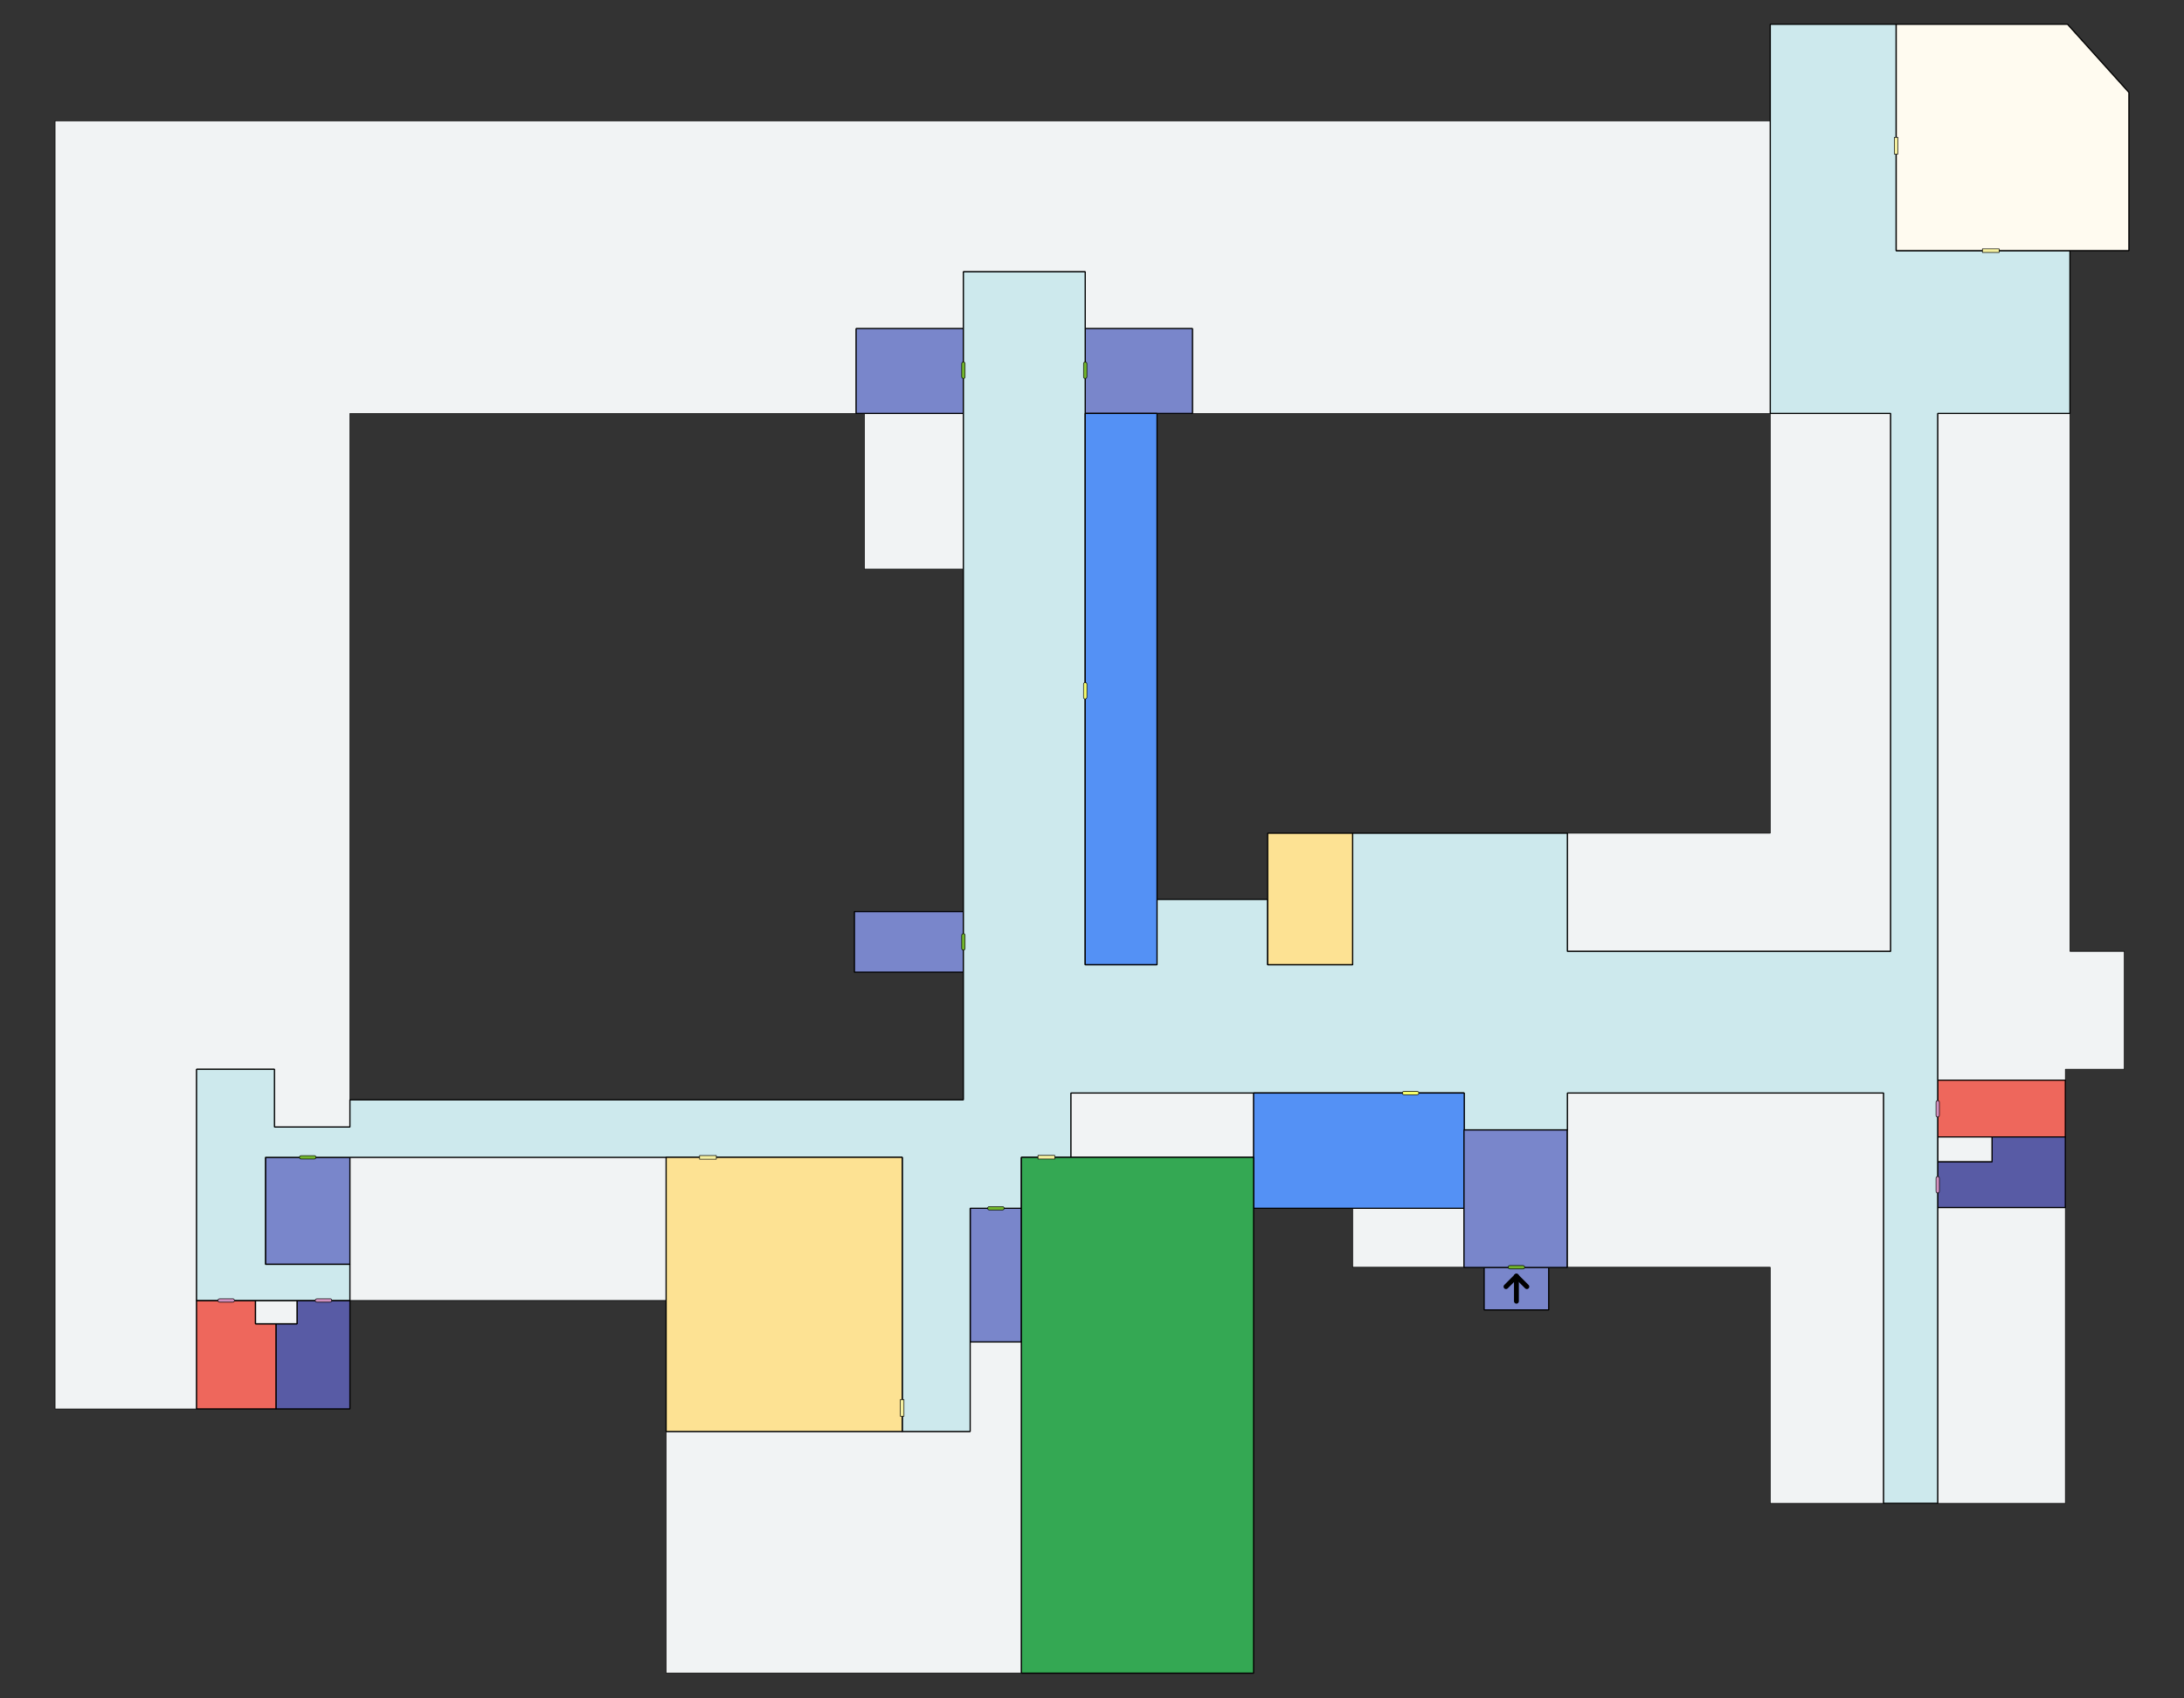 <?xml version="1.0" encoding="UTF-8" standalone="no"?>
<!DOCTYPE svg PUBLIC "-//W3C//DTD SVG 1.1//EN" "http://www.w3.org/Graphics/SVG/1.1/DTD/svg11.dtd">
<svg width="100%" height="100%" viewBox="0 0 900 700" version="1.1" xmlns="http://www.w3.org/2000/svg" xmlns:xlink="http://www.w3.org/1999/xlink" xml:space="preserve" xmlns:serif="http://www.serif.com/" style="fill-rule:evenodd;clip-rule:evenodd;stroke-linejoin:bevel;stroke-miterlimit:10;">
    <rect x="0" y="0" width="900" height="700" fill="#333333" stroke="none"/>
    <g id="_x31__этаж">
        <g id="Вне_корпуса">
            <path d="M875.4,392.1L875.4,440.7L851.1,440.7L851.1,445.2L798.5,445.2L798.5,170.4L853,170.4L853,392.1L875.4,392.1Z" style="fill:rgb(241,243,244);fill-rule:nonzero;stroke:black;stroke-width:0.25px;"/>
            <rect x="798.5" y="497.7" width="52.6" height="121.9" style="fill:rgb(241,243,244);stroke:black;stroke-width:0.25px;"/>
            <path d="M776.2,450.5L776.2,619.6L729.5,619.6L729.5,522.3L645.9,522.3L645.9,450.5L776.2,450.5Z" style="fill:rgb(241,243,244);fill-rule:nonzero;stroke:black;stroke-width:0.25px;"/>
            <rect x="557.4" y="498" width="45.9" height="24.3" style="fill:rgb(241,243,244);stroke:black;stroke-width:0.25px;"/>
            <rect x="489.4" y="135.6" width="2" height="34.8" style="fill:rgb(241,243,244);stroke:black;stroke-width:0.25px;"/>
            <path d="M420.9,553.1L420.9,689.6L274.5,689.6L274.5,590L399.8,590L399.8,553.1L420.9,553.1Z" style="fill:rgb(241,243,244);fill-rule:nonzero;stroke:black;stroke-width:0.25px;"/>
            <rect x="144.2" y="477" width="130.3" height="59" style="fill:rgb(241,243,244);stroke:black;stroke-width:0.25px;"/>
            <path d="M779.1,170.4L779.1,392.1L645.9,392.1L645.9,343.4L729.5,343.4L729.5,170.4L779.1,170.4Z" style="fill:rgb(241,243,244);fill-rule:nonzero;stroke:black;stroke-width:0.25px;"/>
            <rect x="356.2" y="170.4" width="40.8" height="64.2" style="fill:rgb(241,243,244);stroke:black;stroke-width:0.25px;"/>
            <path d="M729.5,49.8L729.5,170.4L491.4,170.4L491.4,135.6L447.2,135.6L447.2,112L397,112L397,135.6L352.8,135.6L352.8,170.4L144.2,170.4L144.2,464.5L113.1,464.5L113.1,440.7L81,440.7L81,580.7L22.7,580.7L22.7,49.8L729.5,49.8Z" style="fill:rgb(241,243,244);fill-rule:nonzero;stroke:black;stroke-width:0.25px;"/>
            <rect x="441.3" y="450.5" width="75.3" height="26.4" style="fill:rgb(241,243,244);stroke:black;stroke-width:0.25px;"/>
        </g>
        <g id="Лестницы_00000155860578009764053510000015142577644724382630_">
            <rect x="352.1" y="375.7" width="44.9" height="25" style="fill:rgb(121,134,203);stroke:black;stroke-width:0.5px;"/>
            <rect x="611.6" y="522.3" width="26.6" height="17.6" style="fill:rgb(121,134,203);stroke:black;stroke-width:0.5px;"/>
            <rect x="352.8" y="135.4" width="44.2" height="35" style="fill:rgb(121,134,203);stroke:black;stroke-width:0.5px;"/>
            <rect x="399.8" y="498" width="21.1" height="55.1" style="fill:rgb(121,134,203);stroke:black;stroke-width:0.5px;"/>
            <rect x="447.2" y="135.4" width="44.2" height="35" style="fill:rgb(121,134,203);stroke:black;stroke-width:0.5px;"/>
            <rect x="109.4" y="477" width="34.8" height="44.1" style="fill:rgb(121,134,203);stroke:black;stroke-width:0.5px;"/>
        </g>
        <g id="Туалеты_00000176023885953794995700000003273841968759611067_">
            <rect x="798.5" y="445.2" width="52.6" height="23.4" style="fill:rgb(238,103,92);stroke:black;stroke-width:0.5px;"/>
            <path d="M851.1,468.6L851.1,497.7L798.5,497.7L798.5,478.8L820.9,478.8L820.9,468.6L851.1,468.6Z" style="fill:rgb(88,91,165);fill-rule:nonzero;stroke:black;stroke-width:0.5px;"/>
            <path d="M113.8,545.6L113.8,580.7L81,580.7L81,536L105.3,536L105.3,545.6L113.8,545.6Z" style="fill:rgb(238,103,92);fill-rule:nonzero;stroke:black;stroke-width:0.5px;"/>
            <path d="M144.2,536L144.2,580.7L113.8,580.7L113.8,545.6L122.4,545.6L122.4,536L144.2,536Z" style="fill:rgb(88,91,165);fill-rule:nonzero;stroke:black;stroke-width:0.5px;"/>
            <rect x="798.5" y="468.6" width="22.4" height="10.2" style="fill:rgb(241,243,244);stroke:black;stroke-width:0.5px;"/>
            <rect x="105.3" y="536" width="17.1" height="9.6" style="fill:rgb(241,243,244);stroke:black;stroke-width:0.5px;"/>
        </g>
        <g id="Коридор_00000048488721470111499550000003535009651536462248_">
            <path d="M853,103.3L853,170.4L798.5,170.4L798.5,619.6L776.2,619.6L776.2,450.5L645.9,450.5L645.9,465.7L603.3,465.7L603.3,450.5L441.3,450.5L441.3,477L420.9,477L420.9,498L399.8,498L399.8,590L371.8,590L371.8,477L109.4,477L109.4,521.1L144.2,521.1L144.2,536L81,536L81,440.7L113.1,440.7L113.1,464.5L144.2,464.5L144.2,453.3L397,453.3L397,112L447.2,112L447.2,397.6L476.7,397.6L476.7,370.7L522.4,370.7L522.4,397.6L557.4,397.6L557.4,343.4L645.9,343.4L645.9,392.1L779.1,392.1L779.1,170.4L729.5,170.4L729.5,10L781.4,10L781.4,103.3L853,103.3Z" style="fill:rgb(205,233,237);fill-rule:nonzero;stroke:black;stroke-width:0.5px;"/>
        </g>
        <g id="Гардероб">
            <rect x="516.6" y="450.5" width="86.8" height="47.5" style="fill:rgb(84,145,245);stroke:black;stroke-width:0.5px;"/>
            <rect x="447.2" y="170.4" width="29.6" height="227.2" style="fill:rgb(84,145,245);stroke:black;stroke-width:0.5px;"/>
        </g>
        <g id="Аудитории_00000018942931065929746140000013264202964963143063_">
            <path d="M877.3,38.1L877.3,103.3L781.4,103.3L781.4,10L852,10L877.3,38.1Z" style="fill:rgb(255,251,240);fill-rule:nonzero;stroke:black;stroke-width:0.5px;"/>
        </g>
        <g id="Спортзал">
            <rect x="420.9" y="477" width="95.7" height="212.6" style="fill:rgb(52,168,83);stroke:black;stroke-width:0.5px;"/>
        </g>
        <g id="Столовая">
            <rect x="274.5" y="477" width="97.3" height="113" style="fill:rgb(253,226,147);stroke:black;stroke-width:0.5px;"/>
        </g>
        <g id="Буфет">
            <rect x="522.4" y="343.4" width="35" height="54.2" style="fill:rgb(253,226,147);stroke:black;stroke-width:0.5px;"/>
        </g>
        <g id="Вход">
            <rect x="603.3" y="465.7" width="42.5" height="56.7" style="fill:rgb(121,134,203);stroke:black;stroke-width:0.5px;"/>
        </g>
        <g id="Знаки">
            <path d="M624.9,526L624.9,536.3" style="fill:none;fill-rule:nonzero;stroke:black;stroke-width:2px;stroke-linecap:round;stroke-linejoin:round;"/>
            <path d="M624.9,526L620.6,530.3" style="fill:none;fill-rule:nonzero;stroke:black;stroke-width:2px;stroke-linecap:round;stroke-linejoin:round;"/>
            <path d="M624.9,526L629.2,530.3" style="fill:none;fill-rule:nonzero;stroke:black;stroke-width:2px;stroke-linecap:round;stroke-linejoin:round;"/>
        </g>
        <g id="Двери_00000034087687042038094450000013909221346096165529_">
            <path d="M584.7,450.5C584.7,450.9 584.4,451.2 584,451.2L578.6,451.2C578.2,451.2 577.9,450.9 577.9,450.5C577.9,450.1 578.2,449.8 578.6,449.8L584,449.8C584.3,449.8 584.7,450.1 584.7,450.5Z" style="fill:rgb(248,255,106);fill-rule:nonzero;stroke:black;stroke-width:0.25px;stroke-linejoin:round;"/>
            <path d="M96.6,536C96.6,536.4 96.3,536.7 95.9,536.7L90.5,536.7C90.1,536.7 89.8,536.4 89.8,536C89.8,535.6 90.1,535.3 90.5,535.3L95.9,535.3C96.2,535.2 96.6,535.5 96.6,536Z" style="fill:rgb(210,145,191);fill-rule:nonzero;stroke:black;stroke-width:0.25px;stroke-linejoin:round;"/>
            <path d="M413.8,498C413.8,498.4 413.5,498.7 413.1,498.7L407.7,498.7C407.3,498.7 407,498.4 407,498C407,497.6 407.3,497.3 407.7,497.3L413.1,497.3C413.5,497.3 413.8,497.6 413.8,498Z" style="fill:rgb(114,182,43);fill-rule:nonzero;stroke:black;stroke-width:0.25px;stroke-linejoin:round;"/>
            <g transform="matrix(-1.83697e-16,1,-1,-1.83697e-16,768.688,185.272)">
                <rect x="291" y="473.5" width="1.5" height="6.9" style="fill:rgb(245,240,160);stroke:black;stroke-width:0.25px;stroke-linejoin:round;"/>
            </g>
            <path d="M136.7,536C136.7,536.4 136.4,536.7 136,536.7L130.6,536.7C130.2,536.7 129.9,536.4 129.9,536C129.9,535.6 130.2,535.3 130.6,535.3L136,535.3C136.4,535.2 136.7,535.5 136.7,536Z" style="fill:rgb(210,145,191);fill-rule:nonzero;stroke:black;stroke-width:0.25px;stroke-linejoin:round;"/>
            <path d="M798.5,460.4C798.1,460.4 797.8,460.1 797.8,459.7L797.8,454.3C797.8,453.9 798.1,453.6 798.5,453.6C798.9,453.6 799.2,453.9 799.2,454.3L799.2,459.7C799.2,460 798.9,460.4 798.5,460.4Z" style="fill:rgb(210,145,191);fill-rule:nonzero;stroke:black;stroke-width:0.25px;stroke-linejoin:round;"/>
            <path d="M798.5,491.7C798.1,491.7 797.8,491.4 797.8,491L797.8,485.6C797.8,485.2 798.1,484.9 798.5,484.9C798.9,484.9 799.2,485.2 799.2,485.6L799.2,491C799.2,491.4 798.9,491.7 798.5,491.7Z" style="fill:rgb(210,145,191);fill-rule:nonzero;stroke:black;stroke-width:0.25px;stroke-linejoin:round;"/>
            <g transform="matrix(-1,-1.22465e-16,1.22465e-16,-1,743.62,1160.53)">
                <rect x="371.1" y="576.8" width="1.5" height="6.9" style="fill:rgb(245,240,160);stroke:black;stroke-width:0.25px;stroke-linejoin:round;"/>
            </g>
            <path d="M130.2,477C130.2,477.4 129.9,477.7 129.5,477.7L124.1,477.7C123.7,477.7 123.4,477.4 123.4,477C123.4,476.6 123.7,476.3 124.1,476.3L129.5,476.3C129.9,476.2 130.2,476.6 130.2,477Z" style="fill:rgb(114,182,43);fill-rule:nonzero;stroke:black;stroke-width:0.25px;stroke-linejoin:round;"/>
            <path d="M397,391.6C396.6,391.6 396.3,391.3 396.3,390.9L396.3,385.5C396.3,385.1 396.6,384.8 397,384.8C397.4,384.8 397.7,385.1 397.7,385.5L397.7,390.9C397.7,391.3 397.4,391.6 397,391.6Z" style="fill:rgb(114,182,43);fill-rule:nonzero;stroke:black;stroke-width:0.25px;stroke-linejoin:round;"/>
            <path d="M397,156C396.6,156 396.3,155.7 396.3,155.3L396.3,149.9C396.3,149.5 396.6,149.2 397,149.2C397.4,149.2 397.7,149.5 397.7,149.9L397.7,155.3C397.7,155.7 397.4,156 397,156Z" style="fill:rgb(114,182,43);fill-rule:nonzero;stroke:black;stroke-width:0.25px;stroke-linejoin:round;"/>
            <path d="M447.2,156C446.8,156 446.5,155.7 446.5,155.3L446.5,149.9C446.5,149.5 446.8,149.2 447.2,149.2C447.6,149.2 447.9,149.5 447.9,149.9L447.9,155.3C447.9,155.7 447.6,156 447.2,156Z" style="fill:rgb(114,182,43);fill-rule:nonzero;stroke:black;stroke-width:0.25px;stroke-linejoin:round;"/>
            <path d="M628.3,522.3C628.3,522.7 628,523 627.6,523L622.2,523C621.8,523 621.5,522.7 621.5,522.3C621.5,521.9 621.8,521.6 622.2,521.6L627.6,521.6C628,521.6 628.3,521.9 628.3,522.3Z" style="fill:rgb(114,182,43);fill-rule:nonzero;stroke:black;stroke-width:0.25px;stroke-linejoin:round;"/>
            <g transform="matrix(-1.83697e-16,1,-1,-1.83697e-16,923.723,-717.143)">
                <rect x="819.7" y="99.9" width="1.5" height="6.9" style="fill:rgb(245,240,160);stroke:black;stroke-width:0.25px;stroke-linejoin:round;"/>
            </g>
            <g transform="matrix(-1,-1.22465e-16,1.22465e-16,-1,1562.72,120.104)">
                <rect x="780.6" y="56.6" width="1.5" height="6.9" style="fill:rgb(245,240,160);stroke:black;stroke-width:0.25px;stroke-linejoin:round;"/>
            </g>
            <path d="M447.2,288.1C446.8,288.1 446.5,287.8 446.5,287.4L446.5,282C446.5,281.6 446.8,281.3 447.2,281.3C447.6,281.3 447.9,281.6 447.9,282L447.9,287.4C447.9,287.7 447.6,288.1 447.2,288.1Z" style="fill:rgb(248,255,106);fill-rule:nonzero;stroke:black;stroke-width:0.25px;stroke-linejoin:round;"/>
            <g transform="matrix(6.12323e-17,-1,1,6.12323e-17,-45.767,908.193)">
                <rect x="430.5" y="473.5" width="1.5" height="6.9" style="fill:rgb(245,240,160);stroke:black;stroke-width:0.25px;stroke-linejoin:round;"/>
            </g>
        </g>
    </g>
</svg>
